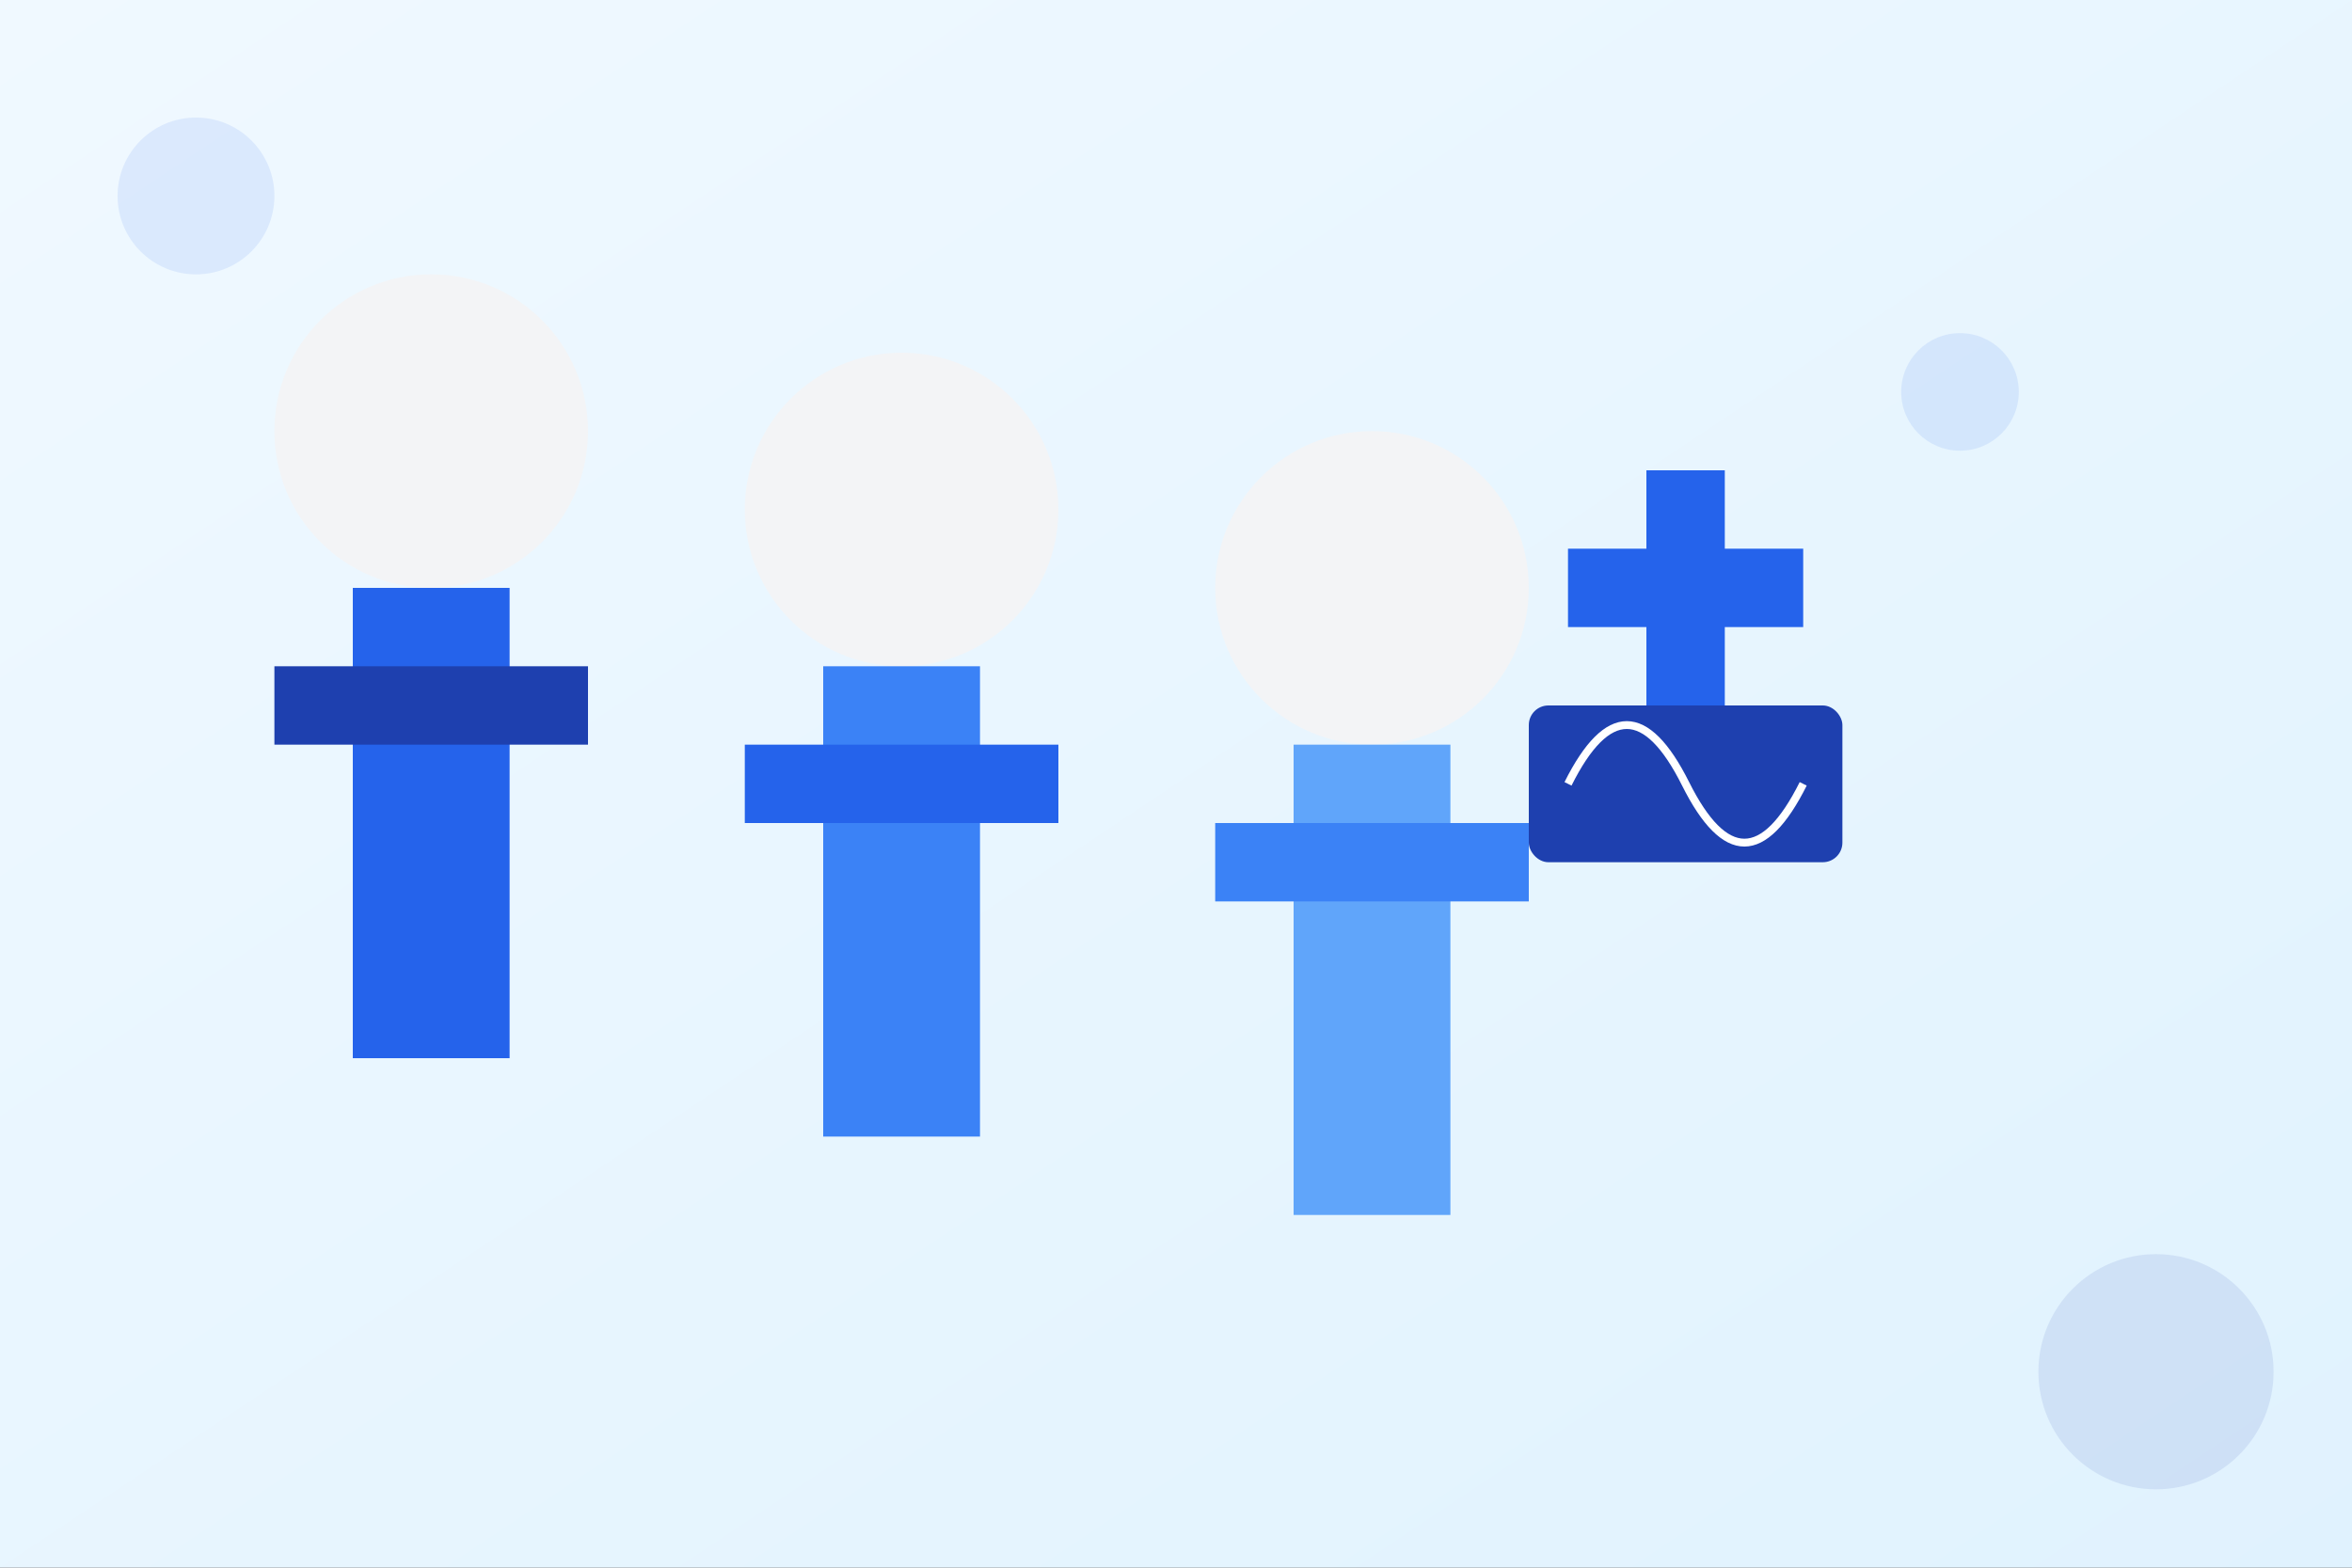 <?xml version="1.0" encoding="UTF-8"?>
<svg width="600" height="400" viewBox="0 0 600 400" xmlns="http://www.w3.org/2000/svg">
    <rect x="0" y="0" width="600" height="400" fill="#333333" stroke="none"/>
    <defs>
        <linearGradient id="team-gradient" x1="0%" y1="0%" x2="100%" y2="100%">
            <stop offset="0%" style="stop-color:#f0f9ff;stop-opacity:1" />
            <stop offset="100%" style="stop-color:#e0f2fe;stop-opacity:1" />
        </linearGradient>
    </defs>
    
    <!-- Background -->
    <rect width="600" height="400" fill="url(#team-gradient)"/>
    
    <!-- Medical Team -->
    <g transform="translate(50, 50)">
        <!-- Doctor 1 -->
        <g transform="translate(0, 0)">
            <circle cx="60" cy="60" r="40" fill="#f3f4f6"/>
            <path d="M40 100h40v120h-40z" fill="#2563eb"/>
            <path d="M20 120h80v20h-80z" fill="#1e40af"/>
        </g>
        
        <!-- Doctor 2 -->
        <g transform="translate(120, 20)">
            <circle cx="60" cy="60" r="40" fill="#f3f4f6"/>
            <path d="M40 100h40v120h-40z" fill="#3b82f6"/>
            <path d="M20 120h80v20h-80z" fill="#2563eb"/>
        </g>
        
        <!-- Nurse -->
        <g transform="translate(240, 40)">
            <circle cx="60" cy="60" r="40" fill="#f3f4f6"/>
            <path d="M40 100h40v120h-40z" fill="#60a5fa"/>
            <path d="M20 120h80v20h-80z" fill="#3b82f6"/>
        </g>
        
        <!-- Medical Equipment -->
        <g transform="translate(380, 100)">
            <!-- Medical Cross -->
            <g transform="translate(0, 0)">
                <rect x="-10" y="-30" width="20" height="60" fill="#2563eb"/>
                <rect x="-30" y="-10" width="60" height="20" fill="#2563eb"/>
            </g>
            
            <!-- Heart Monitor -->
            <g transform="translate(0, 50)">
                <rect x="-40" y="-20" width="80" height="40" rx="5" fill="#1e40af"/>
                <path d="M-30 0c10-20 20-20 30 0s20 20 30 0" stroke="#ffffff" stroke-width="2" fill="none"/>
            </g>
        </g>
    </g>
    
    <!-- Decorative Elements -->
    <circle cx="50" cy="50" r="20" fill="#2563eb" opacity="0.1"/>
    <circle cx="550" cy="350" r="30" fill="#1e40af" opacity="0.1"/>
    <circle cx="500" cy="100" r="15" fill="#2563eb" opacity="0.1"/>
</svg> 